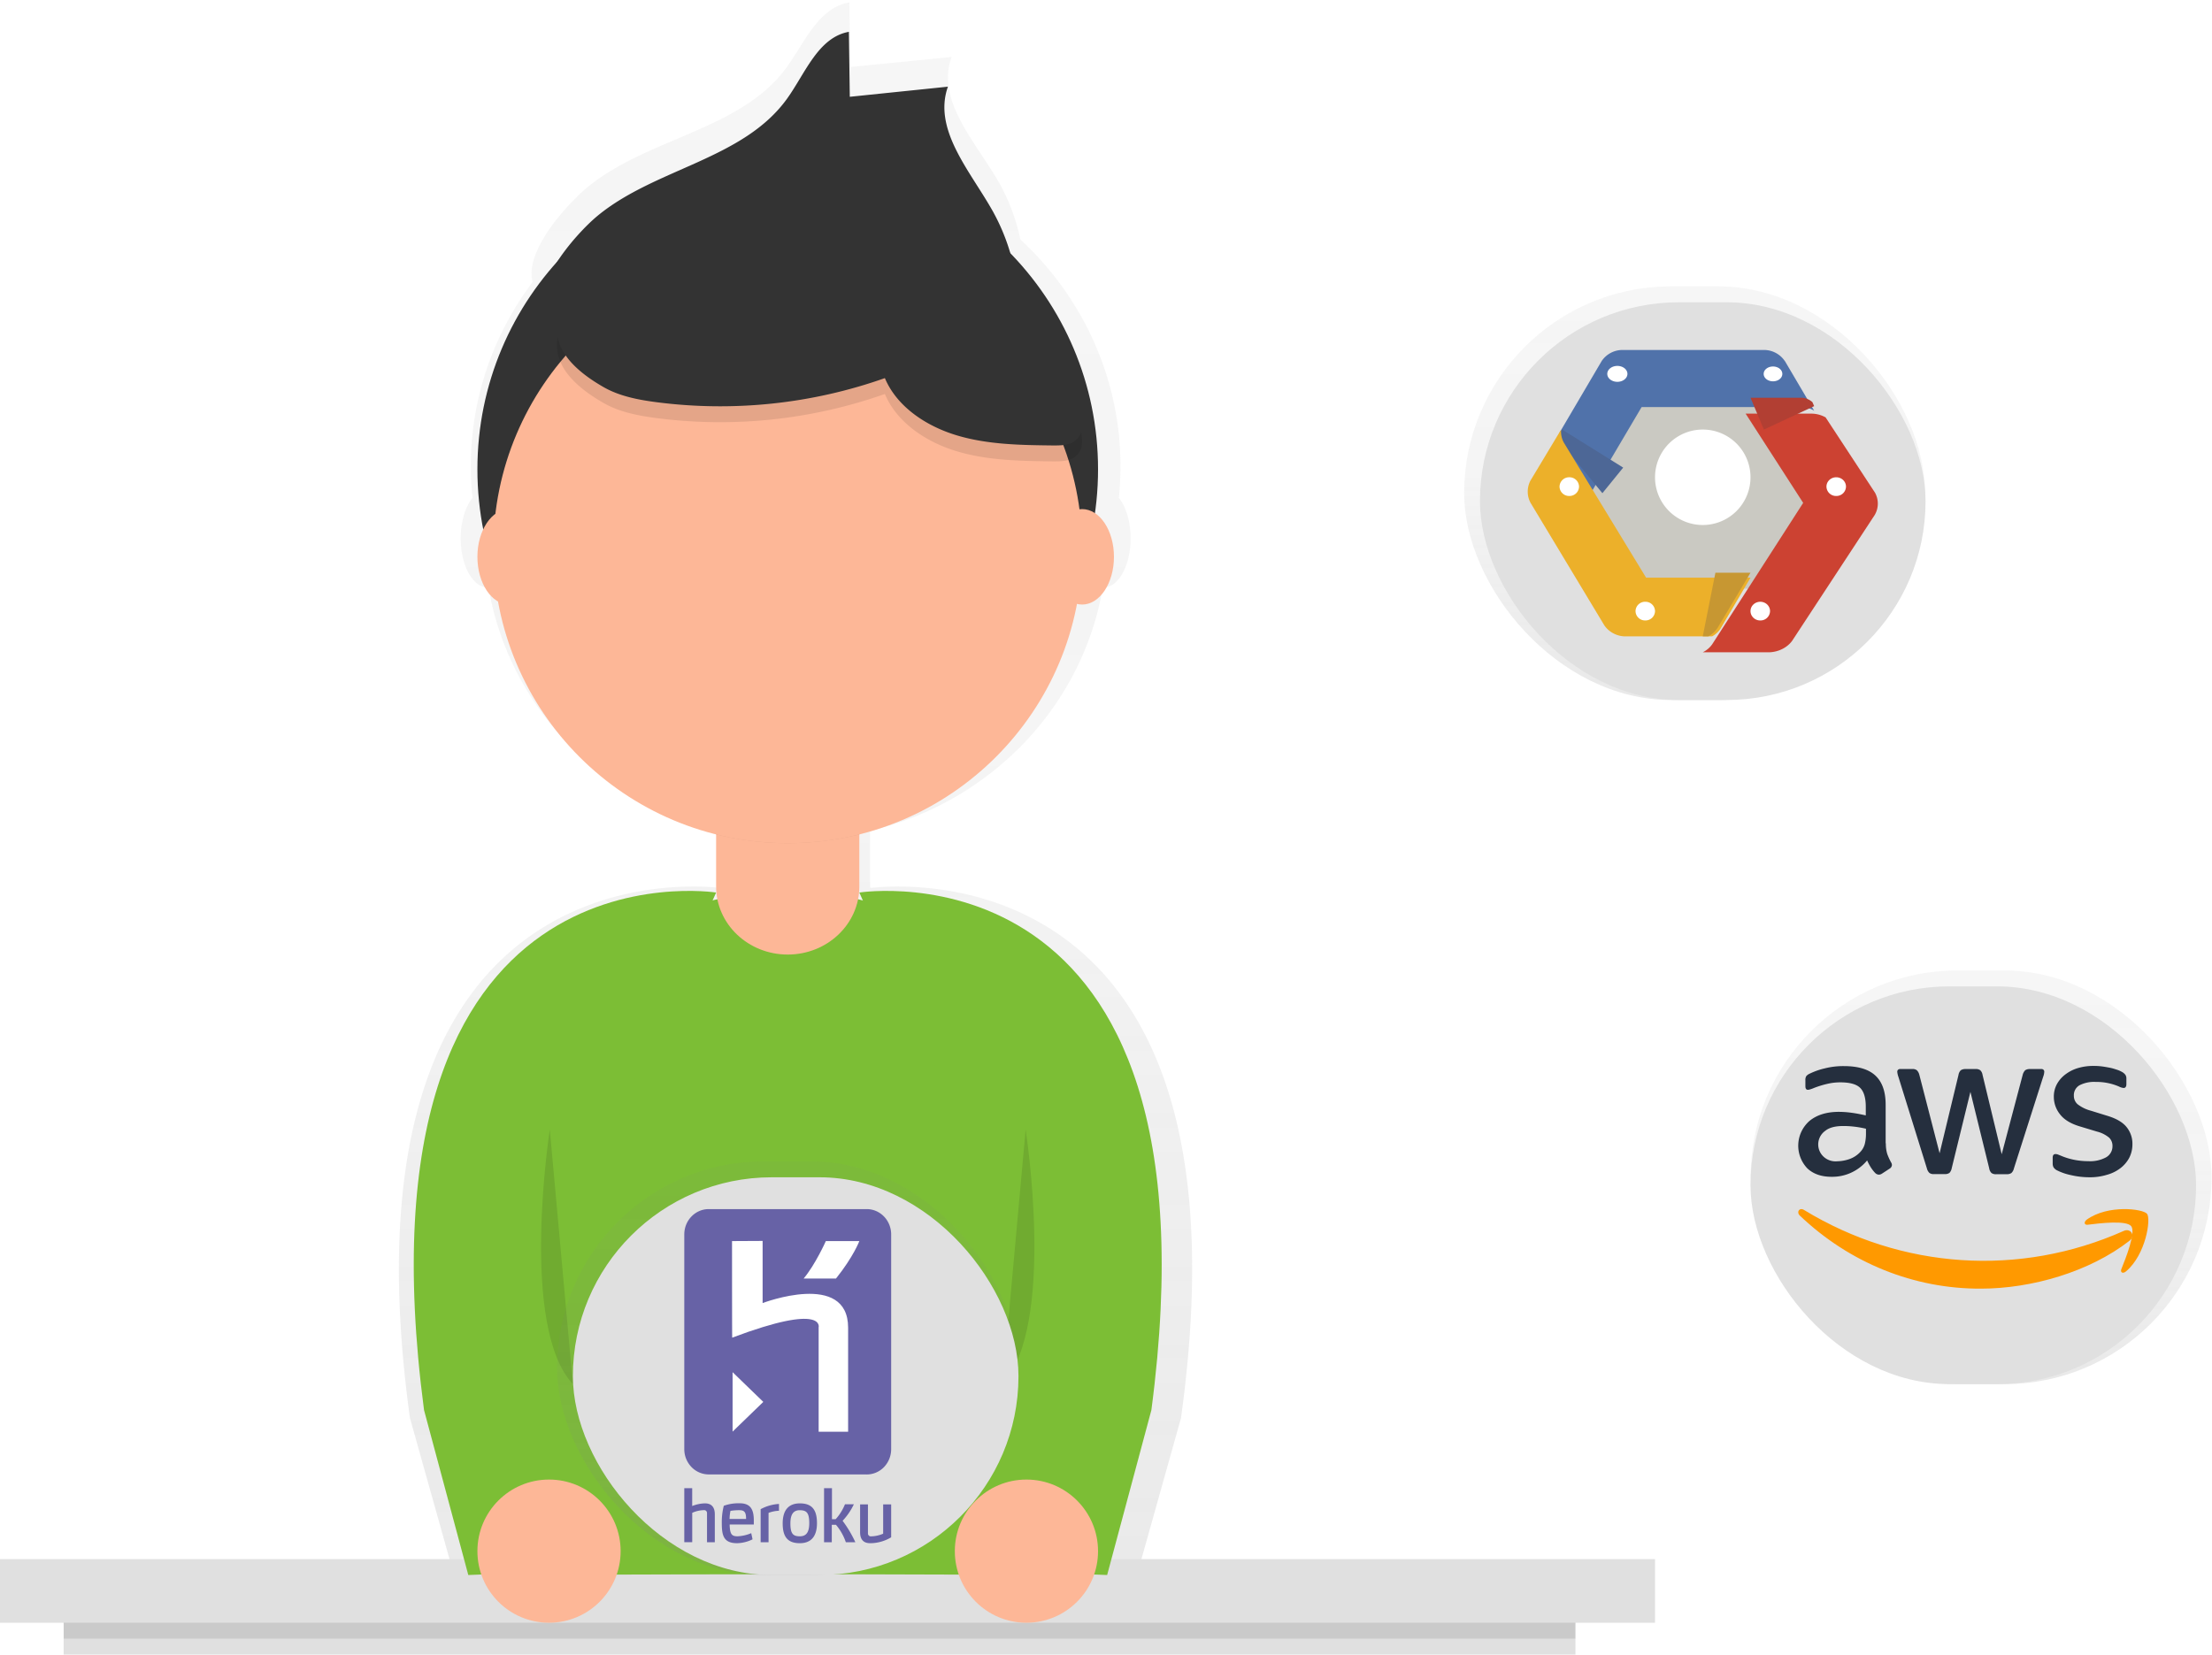<svg xmlns="http://www.w3.org/2000/svg" width="139" height="104" viewBox="0 0 139 104">
    <defs>
        <linearGradient id="a" x1="50.015%" x2="50.015%" y1="100.001%" y2=".005%">
            <stop offset="0%" stop-color="gray" stop-opacity=".25"/>
            <stop offset="54%" stop-color="gray" stop-opacity=".12"/>
            <stop offset="100%" stop-color="gray" stop-opacity=".1"/>
        </linearGradient>
        <linearGradient id="b" x1="49.997%" x2="49.997%" y1="100%" y2="0%">
            <stop offset="0%" stop-color="gray" stop-opacity=".25"/>
            <stop offset="54%" stop-color="gray" stop-opacity=".12"/>
            <stop offset="100%" stop-color="gray" stop-opacity=".1"/>
        </linearGradient>
    </defs>
    <g fill="none" fill-rule="evenodd">
        <path fill="url(#a)" d="M29.772 55.807l-.096-.022v-3.561c7.596-1.815 13.346-7.83 14.624-15.3h.047c.94 0 1.7-1.381 1.7-3.085 0-1.057-.293-1.988-.74-2.544.068-.652.102-1.312.103-1.981.007-5.385-2.266-10.538-6.29-14.26a12.436 12.436 0 0 0-1.444-3.751c-1.45-2.47-3.862-5.043-2.878-7.721l-6.368.63-.059-4.06c-1.987.346-2.819 2.574-3.998 4.16-2.836 3.817-8.526 4.348-12.29 7.32-1.278 1.01-4.155 4.081-3.614 6.095-2.53 3.367-3.889 7.424-3.883 11.587 0 .668.035 1.328.103 1.98-.446.557-.74 1.488-.74 2.545 0 1.705.763 3.086 1.7 3.086h.048c1.278 7.468 7.028 13.484 14.624 15.299v3.561l-.096.022C18.033 55.56-4.091 53.926.76 89.128l2.975 10.614.663-.025c.18 2.199 1.97 3.952 4.24 4.151 2.271.2 4.36-1.214 4.944-3.346 4.213-.014 8.972-.026 11.4-.026 2.43 0 7.196.014 11.401.026.576 2.144 2.67 3.57 4.95 3.37 2.279-.2 4.074-1.966 4.243-4.175l.662.025 2.976-10.614c4.875-35.202-17.25-33.568-19.443-33.321z" opacity=".7" transform="translate(25)"/>
        <path fill="#E0E0E0" d="M0 98h104v4H0zM4 102h95v2H4z"/>
        <path fill="#000" d="M4 102h95v1H4zM31 99s13.805-.054 18.5-.054S68 99 68 99v-2H31v2z" opacity=".1"/>
        <path fill="#7CBE35" d="M68 99s-13.805-.053-18.5-.053S31 99 31 99V74.124C31 64.115 39.282 56 49.498 56c4.907 0 9.613 1.909 13.083 5.308C66.05 64.707 68 69.317 68 74.124V99z"/>
        <path fill="#FDB797" d="M47.717 46h3.566c1.5 0 2.717 1.156 2.717 2.583v7.14C54 58.084 51.985 60 49.5 60S45 58.085 45 55.722v-7.14C45 47.157 46.216 46 47.717 46z"/>
        <path fill="#000" d="M45 52.45c2.956.733 6.044.733 9 0V46h-9v6.45z" opacity=".1"/>
        <circle cx="49.5" cy="29.5" r="19.5" fill="#333"/>
        <circle cx="49.5" cy="34.5" r="18.5" fill="#FDB797"/>
        <path fill="#333" d="M37.568 13.55c3.644-2.99 9.156-3.523 11.902-7.364C50.612 4.59 51.417 2.348 53.343 2l.057 4.084 6.166-.636c-.951 2.693 1.384 5.286 2.787 7.77A12.832 12.832 0 0 1 64 19.236c-2.141 1.292-4.796-.118-7.18-.871-2.317-.732-4.78-.807-7.208-.876-1.245-.036-2.505-.069-3.72.205-1.066.241-2.063.712-3.072 1.137-1.64.69-6.819 3.295-8.343 1.615-1.727-1.904 1.684-5.74 3.09-6.895z"/>
        <path fill="#000" d="M37.935 25.334c1.002.572 2.18.798 3.34.948a31.09 31.09 0 0 0 14.33-1.518c.748 1.788 2.574 3.016 4.516 3.6 1.942.584 4.016.613 6.054.636.449 0 .93 0 1.301-.235.908-.578.468-1.9-.06-2.805l-2.63-4.489c-.778-1.328-1.578-2.683-2.781-3.689-1.51-1.258-3.513-1.849-5.49-2.221a32.788 32.788 0 0 0-14.09.443c-4.916 1.246-11.23 5.485-4.49 9.33z" opacity=".1"/>
        <path fill="#333" d="M37.935 24.336c1.002.572 2.18.797 3.34.947 4.836.622 9.76.101 14.33-1.517.748 1.787 2.574 3.014 4.516 3.598 1.942.584 4.016.613 6.054.636.449 0 .93 0 1.301-.234.908-.578.468-1.9-.06-2.805l-2.63-4.493c-.778-1.327-1.578-2.682-2.781-3.687-1.51-1.258-3.513-1.848-5.49-2.22a32.802 32.802 0 0 0-14.09.443c-4.916 1.25-11.23 5.487-4.49 9.332z"/>
        <ellipse cx="68" cy="35" fill="#FDB797" rx="2" ry="3"/>
        <ellipse cx="32" cy="35" fill="#FDB797" rx="2" ry="3"/>
        <path fill="#7CBE35" d="M54 56.102s23.12-3.642 18.352 32.53L69.572 99l-7.948-.318s5.166-12.057 1.987-20.096C60.43 70.548 54 56.102 54 56.102zM45 56.102s-23.115-3.642-18.354 32.53L29.427 99l7.949-.318s-5.167-12.057-1.987-20.096C38.568 70.548 45 56.102 45 56.102z"/>
        <path fill="#000" d="M34.55 71S32.616 83.392 36 87M64.45 71S66.384 83.319 63 87" opacity=".1"/>
        <circle cx="64.5" cy="97.5" r="4.5" fill="#FDB797"/>
        <circle cx="34.5" cy="97.5" r="4.5" fill="#FDB797"/>
        <rect width="28.964" height="26" x=".006" fill="url(#b)" opacity=".7" rx="13" transform="translate(35 73)"/>
        <rect width="28" height="25" x="36" y="74" fill="#E0E0E0" rx="12.5"/>
        <path fill="#6762A6" fill-rule="nonzero" d="M44.428 96.94v-1.832a.185.185 0 0 0-.058-.14.171.171 0 0 0-.141-.045 1.84 1.84 0 0 0-.73.168v1.845H43v-3.393h.497v1.12c.256-.103.526-.16.8-.167.453 0 .621.288.621.682v1.761h-.493l.003.002zm1.423-1.108c.017.614.133.734.497.734.295-.014.586-.08.859-.197l.083.387a2.26 2.26 0 0 1-.973.244c-.83 0-.959-.47-.959-1.224-.01-.38.032-.76.124-1.128.321-.114.66-.167 1-.157.68 0 .887.391.887 1.074v.261h-1.512l-.006.006zm.63-.906a3.221 3.221 0 0 0-.58.043 2.824 2.824 0 0 0-.055.507h1.037c0-.357-.062-.55-.402-.55zm1.814.168v1.845h-.497v-2.077c.358-.193.75-.305 1.153-.33v.429a2.053 2.053 0 0 0-.654.133h-.002zM50.26 97c-.742 0-1.077-.377-1.077-1.241 0-.914.442-1.262 1.077-1.262.743 0 1.078.378 1.078 1.242 0 .914-.444 1.261-1.078 1.261zm0-2.074c-.38 0-.592.227-.592.833 0 .66.178.807.592.807.381 0 .593-.223.593-.827 0-.66-.178-.811-.593-.811v-.002zm3.477 2.013h-.585a3.384 3.384 0 0 0-.621-1.096h-.262v1.096h-.486v-3.396h.497v1.948h.233c.247-.274.446-.592.585-.939h.559a4.031 4.031 0 0 1-.709 1.04c.313.416.58.866.8 1.342l-.01.005zm.933.06c-.454 0-.622-.289-.622-.683V94.56h.493v1.824a.185.185 0 0 0 .059.14c.038.036.09.052.14.045.26-.005.518-.062.757-.167v-1.842H56v2.069c-.4.242-.856.37-1.32.372l-.01-.002zm-.22-4.322H44.54a1.51 1.51 0 0 1-1.088-.464A1.619 1.619 0 0 1 43 91.09V77.59c0-.878.688-1.59 1.536-1.59h9.92c.41-.002.801.165 1.091.463.29.299.453.704.453 1.127V91.09c0 .422-.162.826-.45 1.125a1.51 1.51 0 0 1-1.087.465l-.012-.002z"/>
        <path fill="#FFF" fill-rule="nonzero" d="M51.443 90v-6.562s.44-1.57-5.432.642C46 84.108 46 78.01 46 78.01l1.922-.01v3.906s5.373-2.048 5.373 1.55v6.54h-1.852V90zm1.094-9.637H50.5c.732-.867 1.395-2.352 1.395-2.352H54s-.36.967-1.466 2.352h.003zm-6.502 9.625V86.25l1.93 1.868-1.93 1.869z"/>
        <rect width="28.964" height="26" x=".006" fill="url(#b)" opacity=".7" rx="13" transform="translate(110 61)"/>
        <rect width="28" height="25" x="110" y="62" fill="#E0E0E0" rx="12.5"/>
        <path fill="#252F3E" fill-rule="nonzero" d="M118.505 71.864c-.005.223.023.446.085.662.067.184.148.364.243.536.034.051.053.11.054.171a.295.295 0 0 1-.145.224l-.477.311a.371.371 0 0 1-.199.067.353.353 0 0 1-.229-.104 2.31 2.31 0 0 1-.274-.35 3.762 3.762 0 0 1-.235-.44 2.84 2.84 0 0 1-2.24 1.028c-.636 0-1.15-.179-1.524-.537-.8-.853-.742-2.179.129-2.963.465-.387 1.082-.582 1.866-.582.27.002.54.022.808.06.282.037.571.096.877.163v-.544c0-.566-.123-.961-.358-1.191-.236-.23-.656-.342-1.243-.342-.277 0-.553.032-.822.096-.28.065-.555.15-.823.253-.086.038-.176.07-.267.097a.477.477 0 0 1-.122.022c-.107 0-.16-.075-.16-.23v-.366a.458.458 0 0 1 .055-.261.57.57 0 0 1 .213-.156c.304-.147.624-.26.954-.335a4.715 4.715 0 0 1 1.189-.142c.906 0 1.57.2 1.996.603.427.403.637 1.013.637 1.832v2.418h.012zm-3.092 1.131a2.52 2.52 0 0 0 .784-.133 1.7 1.7 0 0 0 .724-.478c.123-.137.212-.3.26-.477.052-.212.077-.43.075-.648v-.311a6.496 6.496 0 0 0-.701-.126 5.872 5.872 0 0 0-.716-.045c-.51 0-.884.096-1.136.298a1.05 1.05 0 0 0-.384 1.22c.164.446.609.732 1.092.702l.002-.002zm6.118.804a.432.432 0 0 1-.29-.074.602.602 0 0 1-.159-.291l-1.79-5.753a1.28 1.28 0 0 1-.068-.298.16.16 0 0 1 .045-.138.17.17 0 0 1 .138-.049h.746a.429.429 0 0 1 .298.075c.08.08.134.181.159.29l1.273 4.93 1.188-4.93a.518.518 0 0 1 .145-.29.533.533 0 0 1 .305-.075h.61a.466.466 0 0 1 .305.075c.08.078.13.18.145.29l1.204 4.99 1.319-4.99a.635.635 0 0 1 .159-.29.505.505 0 0 1 .297-.075h.708a.171.171 0 0 1 .143.047.163.163 0 0 1 .048.14 1.04 1.04 0 0 1-.07.306l-1.836 5.753a.567.567 0 0 1-.159.29.495.495 0 0 1-.29.075h-.655a.466.466 0 0 1-.305-.075.524.524 0 0 1-.145-.298l-1.18-4.803-1.174 4.795a.576.576 0 0 1-.145.299.486.486 0 0 1-.306.074h-.663zm9.79.2c-.395.001-.79-.043-1.174-.133a3.52 3.52 0 0 1-.877-.298.545.545 0 0 1-.235-.209.515.515 0 0 1-.046-.208v-.38c0-.155.06-.23.175-.23a.44.44 0 0 1 .137.022c.046.016.114.045.19.075.27.116.55.203.839.261.298.06.602.089.907.089.387.022.773-.063 1.113-.246a.798.798 0 0 0 .396-.707.716.716 0 0 0-.205-.521 1.925 1.925 0 0 0-.77-.387l-1.112-.336c-.557-.171-.967-.425-1.218-.76a1.748 1.748 0 0 1-.38-1.08 1.627 1.627 0 0 1 .205-.827c.136-.24.323-.448.548-.61a2.44 2.44 0 0 1 .796-.388c.31-.087.632-.13.954-.126.171-.001.342.009.51.03.176.022.337.053.496.082.159.03.297.075.434.12.11.033.217.078.318.134.09.044.168.108.23.186.049.073.073.159.068.246v.35c0 .155-.06.238-.175.238a.809.809 0 0 1-.29-.09c-.46-.198-.96-.297-1.463-.29-.351-.02-.701.052-1.014.209a.714.714 0 0 0-.358.662c-.004.2.08.392.23.528.247.192.532.331.838.41l1.081.335c.55.171.945.41 1.18.715.233.3.357.668.35 1.044.005.3-.063.595-.198.864a2.014 2.014 0 0 1-.557.655c-.252.191-.539.333-.846.416a3.7 3.7 0 0 1-1.09.156h.013z"/>
        <path fill="#F90" d="M133.817 77.988c-2.52 1.967-6.18 3.012-9.327 3.012-4.205.023-8.266-1.614-11.388-4.59-.237-.227-.023-.535.26-.357 6.132 3.738 13.565 4.226 20.087 1.32.42-.203.782.29.368.615z"/>
        <path fill="#F90" d="M133.925 77.076c-.297-.39-1.973-.188-2.733-.094-.226.03-.262-.173-.056-.325 1.334-.952 3.527-.678 3.783-.36.256.318-.071 2.561-1.32 3.616-.192.166-.377.08-.297-.137.29-.71.92-2.319.623-2.7z"/>
        <rect width="28.964" height="26" x=".006" fill="url(#b)" opacity=".7" rx="13" transform="translate(92 18)"/>
        <rect width="28" height="25" x="93" y="19" fill="#E0E0E0" rx="12.5"/>
        <path fill="#CAC9C2" d="M102.75 37L99 31l3.75-6h7.5l3.75 6-3.75 6h-7.5"/>
        <path fill="#FFF" d="M107 33a3 3 0 1 1 0-6 3 3 0 0 1 0 6"/>
        <path fill="#5072AA" d="M112.157 22.696a1.58 1.58 0 0 0-1.229-.696h-9.054a1.58 1.58 0 0 0-1.228.696l-2.64 4.49a1.45 1.45 0 0 0 .165.814l1.79 3 3.196-5.412h10.104c.263.01.518.089.739.228l-1.839-3.122"/>
        <path fill="#4D6796" d="M98.168 27.002l-.16.195c-.035.28.043.562.226.812L100.693 31 102 29.392 98.162 27"/>
        <path fill="#FFF" fill-rule="nonzero" d="M101.633 24c-.35 0-.633-.224-.633-.5s.283-.5.633-.5c.35 0 .633.224.633.5s-.283.5-.633.5zM112 23.5c.002.165-.107.32-.287.404a.723.723 0 0 1-.586.005c-.182-.08-.296-.232-.299-.398V23.5c0-.256.262-.463.586-.463.324 0 .586.207.586.463z"/>
        <path fill="#CC4232" d="M117.803 30.938l-3.084-4.703a1.858 1.858 0 0 0-.848-.235h-4.177l3.616 5.609-5.722 8.896A1.582 1.582 0 0 1 107 41h4.204c.573-.028 1.096-.294 1.41-.716l5.192-7.915c.259-.45.259-.981 0-1.431"/>
        <path fill="#B23F33" d="M114 25.53l-.108-.251a1.09 1.09 0 0 0-.656-.279H110l.843 2L114 25.528"/>
        <path fill="#FFF" fill-rule="nonzero" d="M110.614 39a.614.614 0 0 1-.567-.363.57.57 0 0 1 .133-.64.634.634 0 0 1 .668-.127c.23.09.38.305.38.543a.601.601 0 0 1-.614.587m4.772-7.825a.601.601 0 0 1-.613-.588c0-.324.274-.587.613-.587.34 0 .614.263.614.587a.601.601 0 0 1-.614.588"/>
        <path fill="#ECB02A" d="M103.443 36.316l-5.176-8.5A1.43 1.43 0 0 1 98.1 27l-1.926 3.206c-.23.438-.23.955 0 1.393l4.639 7.705c.28.41.747.669 1.257.696h5.517c.214-.116.394-.282.525-.482L110 36.312h-6.557"/>
        <path fill="#C79732" d="M107 40h.35c.234-.126.432-.306.575-.523L110 36h-2.205L107 39.997"/>
        <path fill="#FFF" fill-rule="nonzero" d="M103.387 39a.6.6 0 0 1-.612-.587.6.6 0 0 1 .612-.588.6.6 0 0 1 .613.588.6.6 0 0 1-.613.587m-4.774-7.825a.6.6 0 0 1-.613-.588.6.6 0 0 1 .613-.587.6.6 0 0 1 .612.587.6.6 0 0 1-.612.588"/>
    </g>
</svg>
